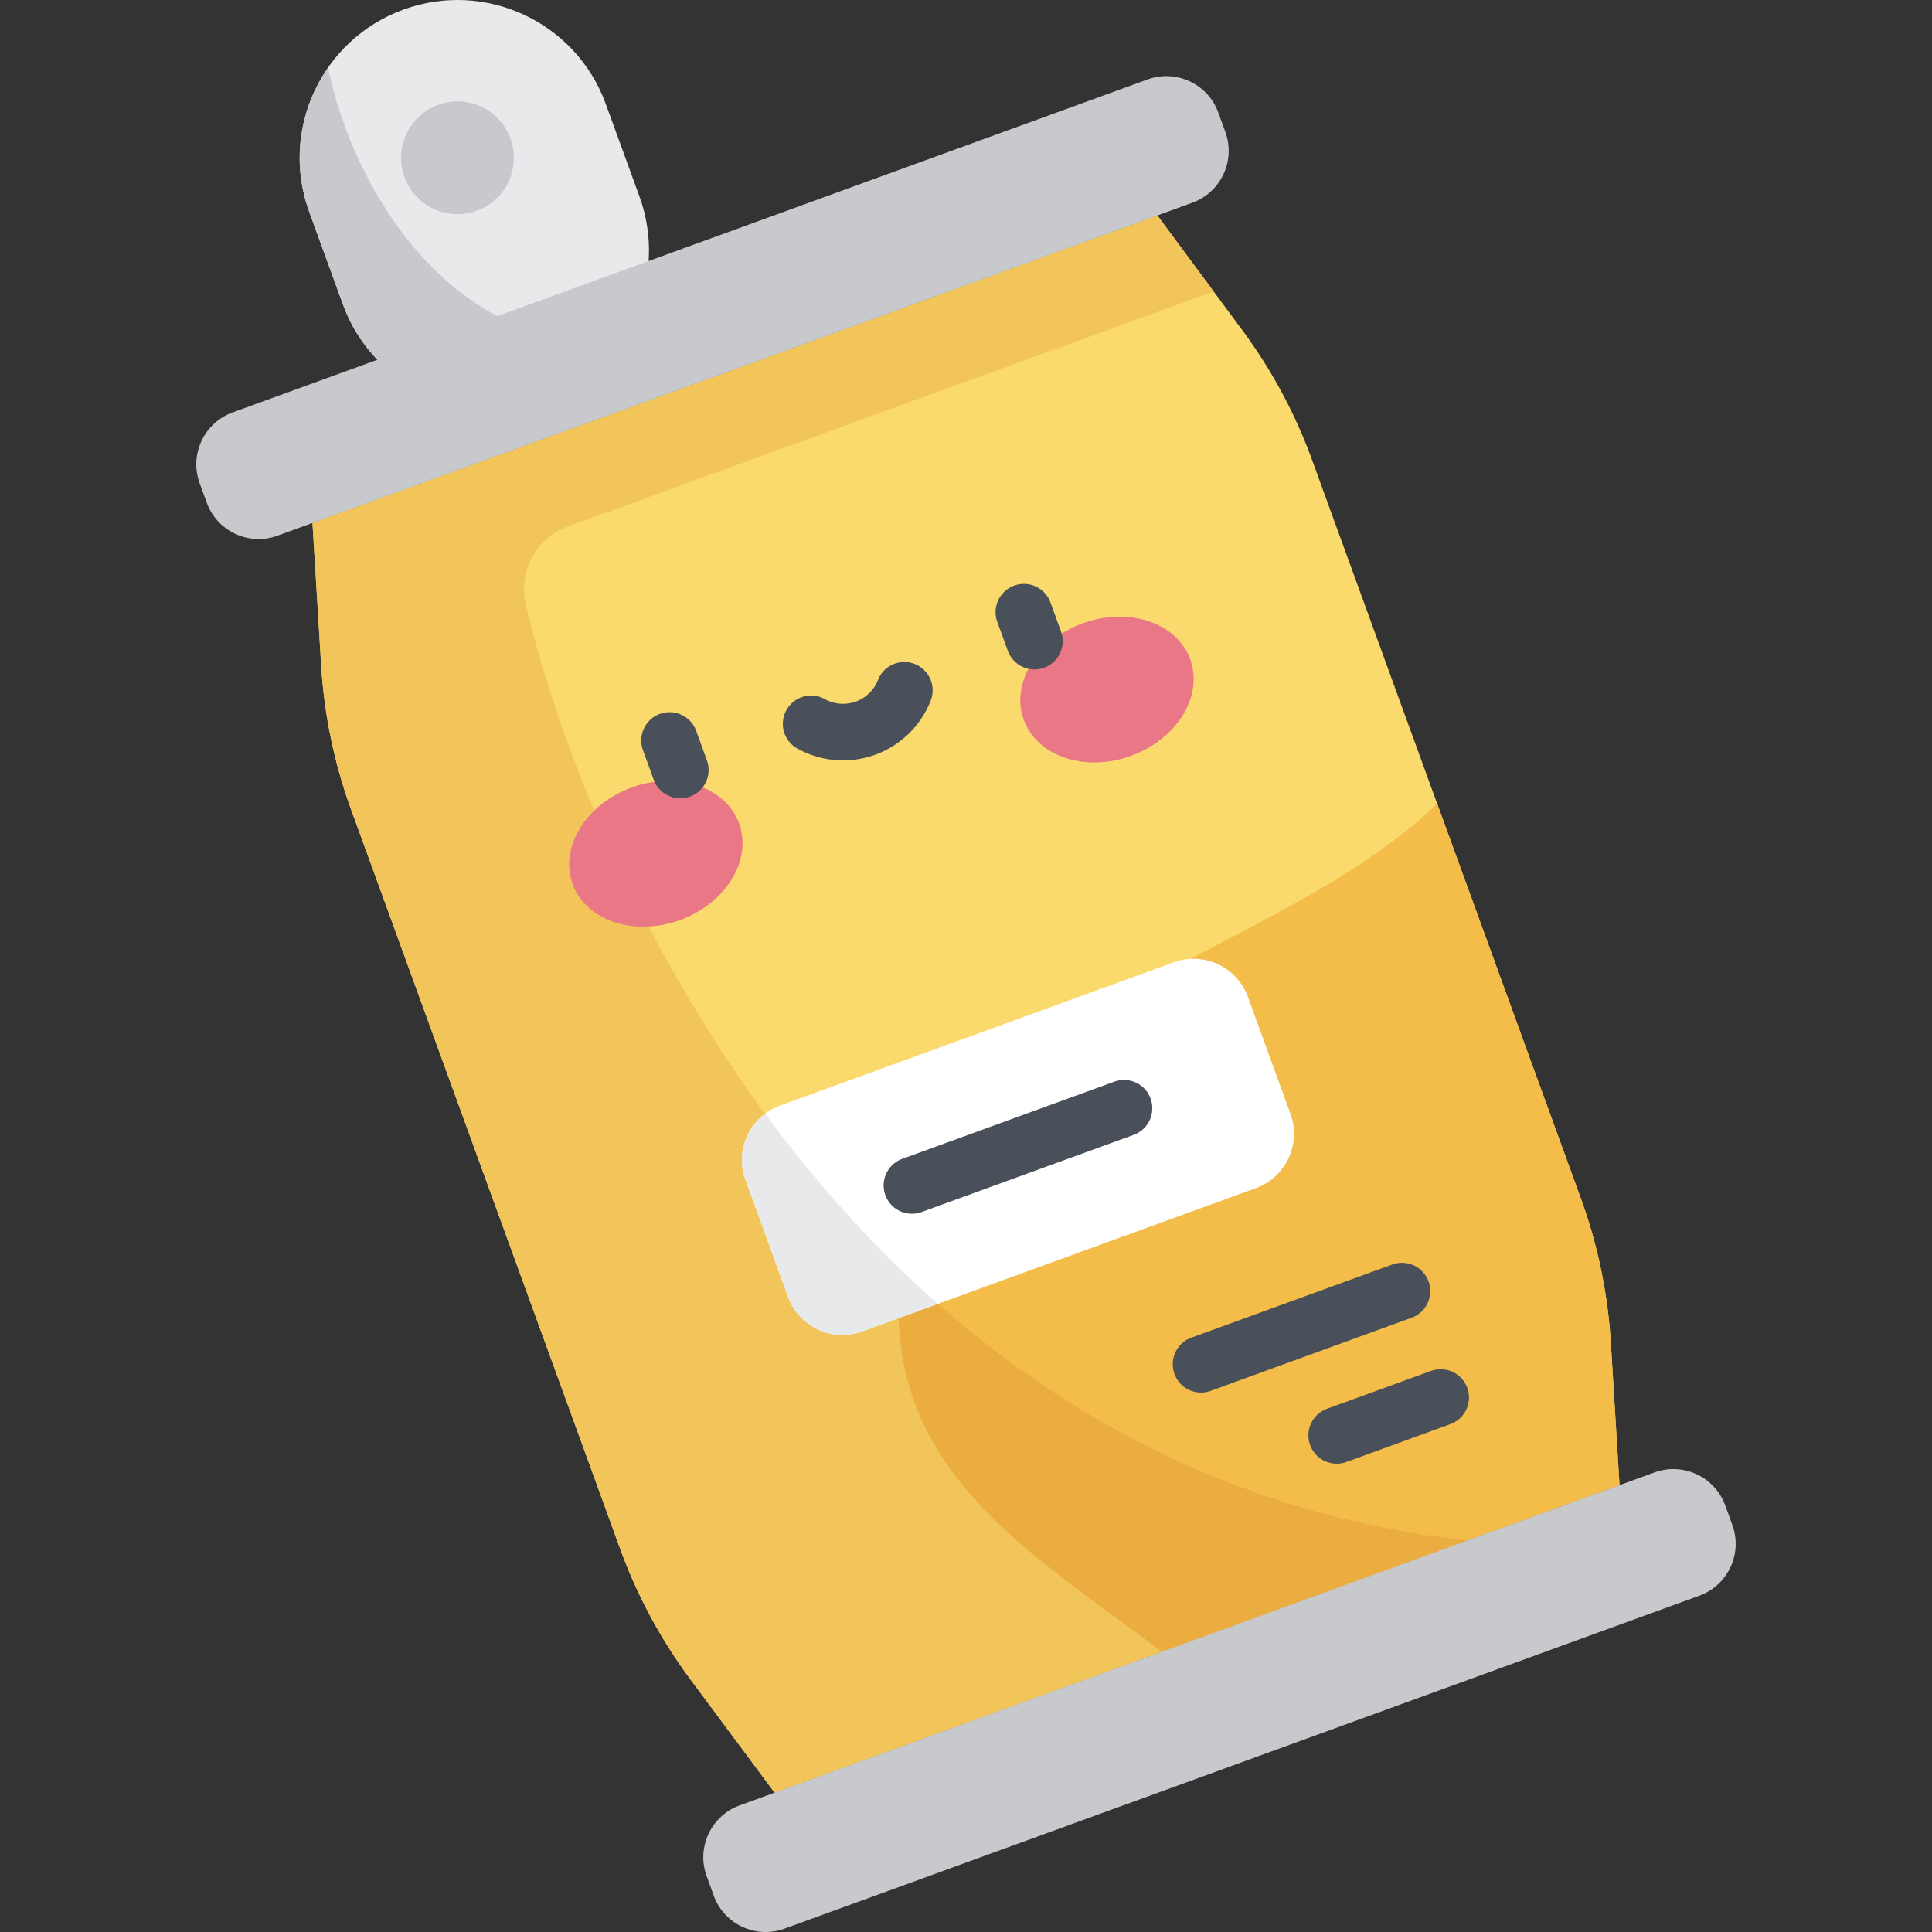 <?xml version="1.0" standalone="no"?><!DOCTYPE svg PUBLIC "-//W3C//DTD SVG 1.1//EN" "http://www.w3.org/Graphics/SVG/1.1/DTD/svg11.dtd"><svg t="1612964735342" class="icon" viewBox="0 0 1024 1024" version="1.1" xmlns="http://www.w3.org/2000/svg" p-id="1793" xmlns:xlink="http://www.w3.org/1999/xlink" width="48" height="48"><rect x="0" y="0" width="1024" height="1024" fill="#333333" stroke="none"/><defs><style type="text/css"></style></defs><path d="M613.434 114.19L165.622 277.18l4.604 75.466a272.4 272.4 0 0 0 15.922 76.578l142.58 391.738a272.388 272.388 0 0 0 37.338 69.316l44.5 59.878 447.816-162.992-4.604-75.466a272.4 272.4 0 0 0-15.922-76.578l-142.408-391.264a272.384 272.384 0 0 0-37.026-68.896l-44.988-60.77z" fill="#FADA6D" p-id="1794"></path><path d="M777.78 816.5C451.924 780.692 310.824 458.8 278.656 320.096c-4.018-17.326 5.52-34.912 22.234-40.994l342.376-124.614-29.828-40.298L165.622 277.18l4.604 75.466a272.4 272.4 0 0 0 15.922 76.578l142.58 391.738a272.444 272.444 0 0 0 37.336 69.316l44.5 59.878L777.78 816.5z" fill="#F2C55A" p-id="1795"></path><path d="M853.774 711.698a272.328 272.328 0 0 0-15.922-76.578l-76.12-209.138c-81.866 79.308-247.946 107.252-277.716 215.776-35.124 128.042 56.938 176.534 131.746 233.712l242.616-88.304-4.604-75.468z" fill="#F4BC48" p-id="1796"></path><path d="M477.692 673.184c-13.01 105.038 69.722 150.044 138.072 202.284l162.018-58.97c-126.334-13.88-224.88-70.776-300.09-143.314z" fill="#EBAC40" p-id="1797"></path><path d="M636.576 738.088a15.006 15.006 0 0 1-5.134-29.1l106.662-38.822a15.002 15.002 0 0 1 10.262 28.192l-106.662 38.822a14.964 14.964 0 0 1-5.128 0.908zM708.494 775.782a15.002 15.002 0 0 1-5.134-29.1l55.27-20.116a15.002 15.002 0 0 1 10.262 28.192l-55.27 20.116a14.956 14.956 0 0 1-5.128 0.908z" fill="#495059" p-id="1798"></path><path d="M665.676 629.718l-208.698 75.96c-15.91 5.79-33.5-2.412-39.292-18.322l-22.59-62.064c-5.79-15.91 2.412-33.5 18.322-39.292l208.698-75.96c15.91-5.79 33.5 2.412 39.292 18.322l22.59 62.064c5.79 15.91-2.412 33.502-18.322 39.292z" fill="#FFFFFF" p-id="1799"></path><path d="M483.356 643.316a15.002 15.002 0 0 1-5.134-29.1l112.388-40.906a15 15 0 0 1 10.262 28.192l-112.388 40.906a14.972 14.972 0 0 1-5.128 0.908z" fill="#495059" p-id="1800"></path><path d="M405.518 590.282c-10.53 7.89-15.154 22.008-10.42 35.01l22.59 62.064c5.79 15.91 23.382 24.112 39.292 18.322l40.126-14.604c-35.054-30.874-65.456-65.256-91.588-100.792zM288.932 211.284c-43.398 15.796-91.386-6.58-107.182-49.98l-17.854-49.056c-15.796-43.398 6.58-91.386 49.98-107.182 43.398-15.796 91.386 6.58 107.182 49.98l17.856 49.056c15.794 43.398-6.582 91.386-49.982 107.182z" fill="#E8E9EA" p-id="1801"></path><path d="M242.48 83.646m-29.884 0a29.884 29.884 0 1 0 59.768 0 29.884 29.884 0 1 0-59.768 0Z" fill="#C7C9CC" p-id="1802"></path><path d="M173.896 35.824c-15.014 21.57-19.672 49.85-10 76.422l17.854 49.056c15.796 43.398 63.782 65.776 107.182 49.98a83.224 83.224 0 0 0 39.308-29.784c-87.376 5.168-140.542-78.546-154.344-145.674zM900.69 845.744l-484.884 176.482c-15.188 5.528-31.98-2.302-37.508-17.49l-3.758-10.326c-5.528-15.188 2.302-31.982 17.49-37.51l484.884-176.482c15.188-5.528 31.98 2.302 37.508 17.49l3.758 10.326c5.528 15.19-2.302 31.982-17.49 37.51z" fill="#C7C9CC" p-id="1803"></path><path d="M123.31 218.6l484.882-176.484c15.188-5.528 31.982 2.304 37.508 17.49l3.758 10.326c5.528 15.188-2.302 31.982-17.49 37.51l-484.88 176.484c-15.188 5.528-31.98-2.304-37.508-17.49l-3.758-10.326c-5.53-15.188 2.3-31.982 17.488-37.51z" fill="#C7C9CC" p-id="1804"></path><path d="M360.399 487.654a37.382 46.942 70.001 1 0-25.57-70.256 37.382 46.942 70.001 1 0 25.57 70.256Z" fill="#EA7786" p-id="1805"></path><path d="M573.933 330.35a37.382 46.942 70.001 1 0 25.57 70.256 37.382 46.942 70.001 1 0-25.57-70.256Z" fill="#EA7786" p-id="1806"></path><path d="M360.576 423.122a15.008 15.008 0 0 1-14.098-9.872l-5.67-15.578a15 15 0 1 1 28.19-10.262l5.67 15.578a15 15 0 0 1-14.092 20.134zM548.26 354.812a15.006 15.006 0 0 1-14.098-9.874l-5.67-15.578a15.002 15.002 0 0 1 28.19-10.26l5.67 15.578a15 15 0 0 1-14.092 20.134zM446.848 403.028c-8.362 0-16.686-2.1-24.178-6.242a15 15 0 0 1 14.514-26.256 19.926 19.926 0 0 0 16.454 1.3 19.924 19.924 0 0 0 11.772-11.572 15.002 15.002 0 0 1 27.996 10.78 49.92 49.92 0 0 1-29.506 28.982 49.828 49.828 0 0 1-17.052 3.008z" fill="#495059" p-id="1807"></path></svg>